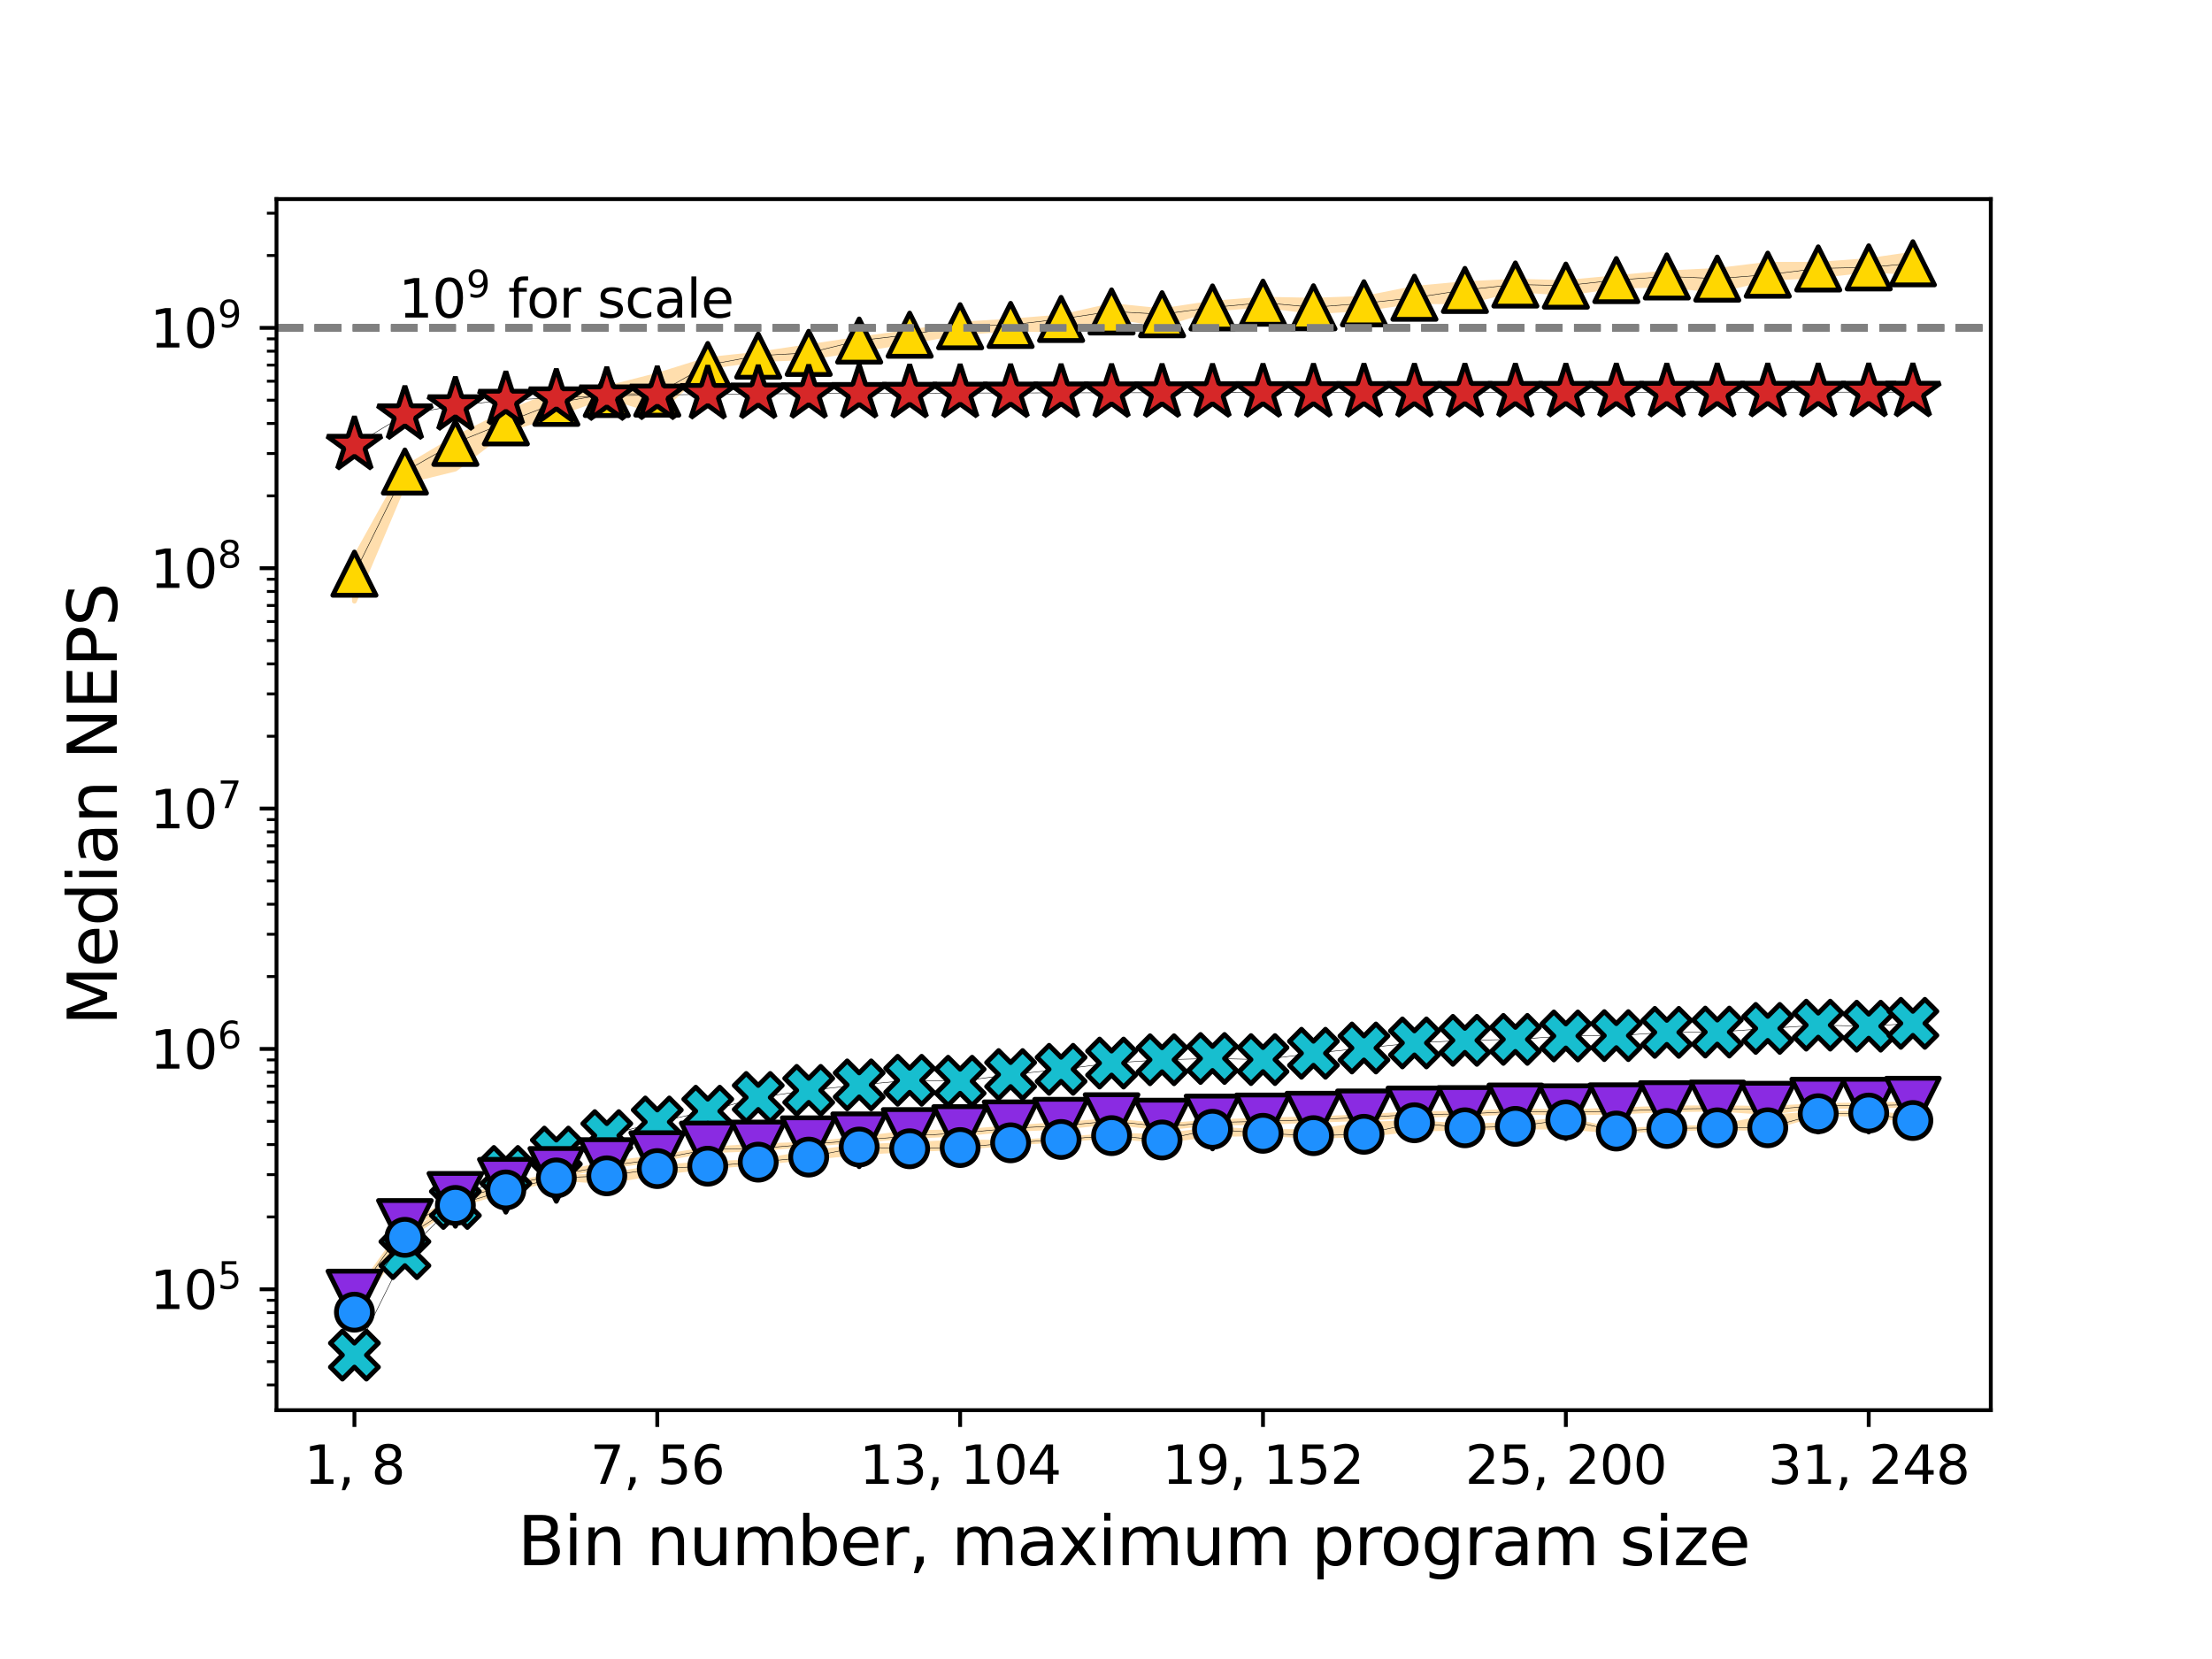 <?xml version="1.0" encoding="utf-8" standalone="no"?>
<!DOCTYPE svg PUBLIC "-//W3C//DTD SVG 1.1//EN"
  "http://www.w3.org/Graphics/SVG/1.1/DTD/svg11.dtd">
<svg xmlns:xlink="http://www.w3.org/1999/xlink" width="460.8pt" height="345.6pt" viewBox="0 0 460.8 345.6" xmlns="http://www.w3.org/2000/svg" version="1.1">
 <defs>
  <style type="text/css">*{stroke-linejoin: round; stroke-linecap: butt}</style>
 </defs>
 <g id="figure_1">
  <g id="patch_1">
   <path d="M 0 345.6 
L 460.8 345.6 
L 460.8 0 
L 0 0 
z
" style="fill: #ffffff"/>
  </g>
  <g id="axes_1">
   <g id="patch_2">
    <path d="M 57.6 293.76 
L 414.72 293.76 
L 414.72 41.472 
L 57.6 41.472 
z
" style="fill: #ffffff"/>
   </g>
   <g id="PolyCollection_1">
    <defs>
     <path id="mc6ac4f72ac" d="M 73.833 -75.268 
L 73.833 -75.268 
L 84.348 -89.767 
L 94.863 -95.281 
L 105.378 -98.439 
L 115.893 -100.755 
L 126.408 -102.6 
L 136.923 -104.051 
L 147.439 -105.895 
L 157.954 -106.259 
L 168.469 -107.199 
L 178.984 -108.025 
L 189.499 -108.897 
L 200.014 -109.354 
L 210.529 -110.345 
L 221.045 -110.752 
L 231.56 -111.863 
L 242.075 -110.574 
L 252.59 -111.639 
L 263.105 -111.763 
L 273.62 -112.225 
L 284.135 -112.576 
L 294.65 -113.256 
L 305.166 -113.499 
L 315.681 -113.922 
L 326.196 -113.738 
L 336.711 -113.942 
L 347.226 -114.399 
L 357.741 -114.558 
L 368.256 -113.851 
L 378.771 -115.081 
L 389.287 -115.168 
L 398.487 -115.387 
L 398.487 -115.387 
L 398.487 -115.654 
L 389.287 -115.445 
L 378.771 -115.299 
L 368.256 -114.694 
L 357.741 -114.848 
L 347.226 -114.784 
L 336.711 -114.359 
L 326.196 -113.999 
L 315.681 -114.191 
L 305.166 -113.663 
L 294.65 -113.634 
L 284.135 -112.968 
L 273.62 -112.534 
L 263.105 -112.292 
L 252.59 -111.882 
L 242.075 -111.066 
L 231.56 -112.165 
L 221.045 -111.373 
L 210.529 -110.664 
L 200.014 -109.834 
L 189.499 -109.638 
L 178.984 -108.349 
L 168.469 -107.259 
L 157.954 -106.875 
L 147.439 -106.218 
L 136.923 -104.444 
L 126.408 -103.211 
L 115.893 -100.882 
L 105.378 -98.607 
L 94.863 -95.732 
L 84.348 -90.12 
L 73.833 -75.347 
z
" style="stroke: #ffdead"/>
    </defs>
    <g clip-path="url(#p161ea01ffb)">
     <use xlink:href="#mc6ac4f72ac" x="0" y="345.6" style="fill: #ffdead; stroke: #ffdead"/>
    </g>
   </g>
   <g id="PolyCollection_2">
    <defs>
     <path id="m62f1fc2b2a" d="M 73.833 -72.246 
L 73.833 -72.246 
L 84.348 -87.666 
L 94.863 -94.451 
L 105.378 -97.562 
L 115.893 -100.146 
L 126.408 -99.439 
L 136.923 -101.296 
L 147.439 -102.487 
L 157.954 -103.409 
L 168.469 -104.409 
L 178.984 -105.498 
L 189.499 -106.112 
L 200.014 -106.524 
L 210.529 -107.433 
L 221.045 -108.177 
L 231.56 -108.899 
L 242.075 -107.975 
L 252.59 -109.263 
L 263.105 -109.422 
L 273.62 -108.912 
L 284.135 -109.166 
L 294.65 -110.39 
L 305.166 -110.6 
L 315.681 -110.788 
L 326.196 -110.836 
L 336.711 -109.919 
L 347.226 -110.456 
L 357.741 -110.631 
L 368.256 -110.556 
L 378.771 -113.565 
L 389.287 -113.498 
L 398.487 -112.097 
L 398.487 -112.097 
L 398.487 -112.883 
L 389.287 -113.754 
L 378.771 -113.623 
L 368.256 -112.872 
L 357.741 -110.748 
L 347.226 -110.571 
L 336.711 -110.034 
L 326.196 -112.426 
L 315.681 -111.352 
L 305.166 -111.041 
L 294.65 -111.769 
L 284.135 -111.37 
L 273.62 -109.863 
L 263.105 -109.897 
L 252.59 -110.358 
L 242.075 -108.932 
L 231.56 -109.085 
L 221.045 -108.245 
L 210.529 -107.605 
L 200.014 -107.726 
L 189.499 -107.168 
L 178.984 -106.728 
L 168.469 -105.434 
L 157.954 -103.604 
L 147.439 -103.205 
L 136.923 -102.436 
L 126.408 -100.741 
L 115.893 -100.266 
L 105.378 -97.746 
L 94.863 -94.558 
L 84.348 -88.091 
L 73.833 -72.353 
z
" style="stroke: #ffdead"/>
    </defs>
    <g clip-path="url(#p161ea01ffb)">
     <use xlink:href="#m62f1fc2b2a" x="0" y="345.6" style="fill: #ffdead; stroke: #ffdead"/>
    </g>
   </g>
   <g id="PolyCollection_3">
    <defs>
     <path id="m3cfc1163c7" d="M 73.833 -220.362 
L 73.833 -220.362 
L 84.348 -245.303 
L 94.863 -247.896 
L 105.378 -255.966 
L 115.893 -259.396 
L 126.408 -263.104 
L 136.923 -259.763 
L 147.439 -269.201 
L 157.954 -270.677 
L 168.469 -271.111 
L 178.984 -272.802 
L 189.499 -274.461 
L 200.014 -276.299 
L 210.529 -277.048 
L 221.045 -276.865 
L 231.56 -279.666 
L 242.075 -278.055 
L 252.59 -281.234 
L 263.105 -282.018 
L 273.62 -280.658 
L 284.135 -281.293 
L 294.65 -282.811 
L 305.166 -282.677 
L 315.681 -285.264 
L 326.196 -284.492 
L 336.711 -285.989 
L 347.226 -286.213 
L 357.741 -285.076 
L 368.256 -287.634 
L 378.771 -288.148 
L 389.287 -289.357 
L 398.487 -288.805 
L 398.487 -288.805 
L 398.487 -292.66 
L 389.287 -291.328 
L 378.771 -290.54 
L 368.256 -290.542 
L 357.741 -289.273 
L 347.226 -288.752 
L 336.711 -287.761 
L 326.196 -286.761 
L 315.681 -287.007 
L 305.166 -286.507 
L 294.65 -285.532 
L 284.135 -283.437 
L 273.62 -283.063 
L 263.105 -283.279 
L 252.59 -282.453 
L 242.075 -280.875 
L 231.56 -281.935 
L 221.045 -279.583 
L 210.529 -278.712 
L 200.014 -278.074 
L 189.499 -276.409 
L 178.984 -274.961 
L 168.469 -273.39 
L 157.954 -271.831 
L 147.439 -270.702 
L 136.923 -267.419 
L 126.408 -264.732 
L 115.893 -263.723 
L 105.378 -259.576 
L 94.863 -254.325 
L 84.348 -248.089 
L 73.833 -229.179 
z
" style="stroke: #ffdead"/>
    </defs>
    <g clip-path="url(#p161ea01ffb)">
     <use xlink:href="#m3cfc1163c7" x="0" y="345.6" style="fill: #ffdead; stroke: #ffdead"/>
    </g>
   </g>
   <g id="matplotlib.axis_1">
    <g id="xtick_1">
     <g id="line2d_1">
      <defs>
       <path id="mca2f567dbf" d="M 0 0 
L 0 3.5 
" style="stroke: #000000; stroke-width: 0.8"/>
      </defs>
      <g>
       <use xlink:href="#mca2f567dbf" x="73.833" y="293.76" style="stroke: #000000; stroke-width: 0.8"/>
      </g>
     </g>
     <g id="text_1">
      <!-- 1, 8 -->
      <g transform="translate(63.338 309.118)scale(0.11 -0.11)">
       <defs>
        <path id="DejaVuSans-31" d="M 794 531 
L 1825 531 
L 1825 4091 
L 703 3866 
L 703 4441 
L 1819 4666 
L 2450 4666 
L 2450 531 
L 3481 531 
L 3481 0 
L 794 0 
L 794 531 
z
" transform="scale(0.016)"/>
        <path id="DejaVuSans-2c" d="M 750 794 
L 1409 794 
L 1409 256 
L 897 -744 
L 494 -744 
L 750 256 
L 750 794 
z
" transform="scale(0.016)"/>
        <path id="DejaVuSans-20" transform="scale(0.016)"/>
        <path id="DejaVuSans-38" d="M 2034 2216 
Q 1584 2216 1326 1975 
Q 1069 1734 1069 1313 
Q 1069 891 1326 650 
Q 1584 409 2034 409 
Q 2484 409 2743 651 
Q 3003 894 3003 1313 
Q 3003 1734 2745 1975 
Q 2488 2216 2034 2216 
z
M 1403 2484 
Q 997 2584 770 2862 
Q 544 3141 544 3541 
Q 544 4100 942 4425 
Q 1341 4750 2034 4750 
Q 2731 4750 3128 4425 
Q 3525 4100 3525 3541 
Q 3525 3141 3298 2862 
Q 3072 2584 2669 2484 
Q 3125 2378 3379 2068 
Q 3634 1759 3634 1313 
Q 3634 634 3220 271 
Q 2806 -91 2034 -91 
Q 1263 -91 848 271 
Q 434 634 434 1313 
Q 434 1759 690 2068 
Q 947 2378 1403 2484 
z
M 1172 3481 
Q 1172 3119 1398 2916 
Q 1625 2713 2034 2713 
Q 2441 2713 2670 2916 
Q 2900 3119 2900 3481 
Q 2900 3844 2670 4047 
Q 2441 4250 2034 4250 
Q 1625 4250 1398 4047 
Q 1172 3844 1172 3481 
z
" transform="scale(0.016)"/>
       </defs>
       <use xlink:href="#DejaVuSans-31"/>
       <use xlink:href="#DejaVuSans-2c" x="63.623"/>
       <use xlink:href="#DejaVuSans-20" x="95.41"/>
       <use xlink:href="#DejaVuSans-38" x="127.197"/>
      </g>
     </g>
    </g>
    <g id="xtick_2">
     <g id="line2d_2">
      <g>
       <use xlink:href="#mca2f567dbf" x="136.923" y="293.76" style="stroke: #000000; stroke-width: 0.8"/>
      </g>
     </g>
     <g id="text_2">
      <!-- 7, 56 -->
      <g transform="translate(122.929 309.118)scale(0.11 -0.11)">
       <defs>
        <path id="DejaVuSans-37" d="M 525 4666 
L 3525 4666 
L 3525 4397 
L 1831 0 
L 1172 0 
L 2766 4134 
L 525 4134 
L 525 4666 
z
" transform="scale(0.016)"/>
        <path id="DejaVuSans-35" d="M 691 4666 
L 3169 4666 
L 3169 4134 
L 1269 4134 
L 1269 2991 
Q 1406 3038 1543 3061 
Q 1681 3084 1819 3084 
Q 2600 3084 3056 2656 
Q 3513 2228 3513 1497 
Q 3513 744 3044 326 
Q 2575 -91 1722 -91 
Q 1428 -91 1123 -41 
Q 819 9 494 109 
L 494 744 
Q 775 591 1075 516 
Q 1375 441 1709 441 
Q 2250 441 2565 725 
Q 2881 1009 2881 1497 
Q 2881 1984 2565 2268 
Q 2250 2553 1709 2553 
Q 1456 2553 1204 2497 
Q 953 2441 691 2322 
L 691 4666 
z
" transform="scale(0.016)"/>
        <path id="DejaVuSans-36" d="M 2113 2584 
Q 1688 2584 1439 2293 
Q 1191 2003 1191 1497 
Q 1191 994 1439 701 
Q 1688 409 2113 409 
Q 2538 409 2786 701 
Q 3034 994 3034 1497 
Q 3034 2003 2786 2293 
Q 2538 2584 2113 2584 
z
M 3366 4563 
L 3366 3988 
Q 3128 4100 2886 4159 
Q 2644 4219 2406 4219 
Q 1781 4219 1451 3797 
Q 1122 3375 1075 2522 
Q 1259 2794 1537 2939 
Q 1816 3084 2150 3084 
Q 2853 3084 3261 2657 
Q 3669 2231 3669 1497 
Q 3669 778 3244 343 
Q 2819 -91 2113 -91 
Q 1303 -91 875 529 
Q 447 1150 447 2328 
Q 447 3434 972 4092 
Q 1497 4750 2381 4750 
Q 2619 4750 2861 4703 
Q 3103 4656 3366 4563 
z
" transform="scale(0.016)"/>
       </defs>
       <use xlink:href="#DejaVuSans-37"/>
       <use xlink:href="#DejaVuSans-2c" x="63.623"/>
       <use xlink:href="#DejaVuSans-20" x="95.41"/>
       <use xlink:href="#DejaVuSans-35" x="127.197"/>
       <use xlink:href="#DejaVuSans-36" x="190.82"/>
      </g>
     </g>
    </g>
    <g id="xtick_3">
     <g id="line2d_3">
      <g>
       <use xlink:href="#mca2f567dbf" x="200.014" y="293.76" style="stroke: #000000; stroke-width: 0.8"/>
      </g>
     </g>
     <g id="text_3">
      <!-- 13, 104 -->
      <g transform="translate(179.021 309.118)scale(0.11 -0.11)">
       <defs>
        <path id="DejaVuSans-33" d="M 2597 2516 
Q 3050 2419 3304 2112 
Q 3559 1806 3559 1356 
Q 3559 666 3084 287 
Q 2609 -91 1734 -91 
Q 1441 -91 1130 -33 
Q 819 25 488 141 
L 488 750 
Q 750 597 1062 519 
Q 1375 441 1716 441 
Q 2309 441 2620 675 
Q 2931 909 2931 1356 
Q 2931 1769 2642 2001 
Q 2353 2234 1838 2234 
L 1294 2234 
L 1294 2753 
L 1863 2753 
Q 2328 2753 2575 2939 
Q 2822 3125 2822 3475 
Q 2822 3834 2567 4026 
Q 2313 4219 1838 4219 
Q 1578 4219 1281 4162 
Q 984 4106 628 3988 
L 628 4550 
Q 988 4650 1302 4700 
Q 1616 4750 1894 4750 
Q 2613 4750 3031 4423 
Q 3450 4097 3450 3541 
Q 3450 3153 3228 2886 
Q 3006 2619 2597 2516 
z
" transform="scale(0.016)"/>
        <path id="DejaVuSans-30" d="M 2034 4250 
Q 1547 4250 1301 3770 
Q 1056 3291 1056 2328 
Q 1056 1369 1301 889 
Q 1547 409 2034 409 
Q 2525 409 2770 889 
Q 3016 1369 3016 2328 
Q 3016 3291 2770 3770 
Q 2525 4250 2034 4250 
z
M 2034 4750 
Q 2819 4750 3233 4129 
Q 3647 3509 3647 2328 
Q 3647 1150 3233 529 
Q 2819 -91 2034 -91 
Q 1250 -91 836 529 
Q 422 1150 422 2328 
Q 422 3509 836 4129 
Q 1250 4750 2034 4750 
z
" transform="scale(0.016)"/>
        <path id="DejaVuSans-34" d="M 2419 4116 
L 825 1625 
L 2419 1625 
L 2419 4116 
z
M 2253 4666 
L 3047 4666 
L 3047 1625 
L 3713 1625 
L 3713 1100 
L 3047 1100 
L 3047 0 
L 2419 0 
L 2419 1100 
L 313 1100 
L 313 1709 
L 2253 4666 
z
" transform="scale(0.016)"/>
       </defs>
       <use xlink:href="#DejaVuSans-31"/>
       <use xlink:href="#DejaVuSans-33" x="63.623"/>
       <use xlink:href="#DejaVuSans-2c" x="127.246"/>
       <use xlink:href="#DejaVuSans-20" x="159.033"/>
       <use xlink:href="#DejaVuSans-31" x="190.82"/>
       <use xlink:href="#DejaVuSans-30" x="254.443"/>
       <use xlink:href="#DejaVuSans-34" x="318.066"/>
      </g>
     </g>
    </g>
    <g id="xtick_4">
     <g id="line2d_4">
      <g>
       <use xlink:href="#mca2f567dbf" x="263.105" y="293.76" style="stroke: #000000; stroke-width: 0.8"/>
      </g>
     </g>
     <g id="text_4">
      <!-- 19, 152 -->
      <g transform="translate(242.112 309.118)scale(0.11 -0.11)">
       <defs>
        <path id="DejaVuSans-39" d="M 703 97 
L 703 672 
Q 941 559 1184 500 
Q 1428 441 1663 441 
Q 2288 441 2617 861 
Q 2947 1281 2994 2138 
Q 2813 1869 2534 1725 
Q 2256 1581 1919 1581 
Q 1219 1581 811 2004 
Q 403 2428 403 3163 
Q 403 3881 828 4315 
Q 1253 4750 1959 4750 
Q 2769 4750 3195 4129 
Q 3622 3509 3622 2328 
Q 3622 1225 3098 567 
Q 2575 -91 1691 -91 
Q 1453 -91 1209 -44 
Q 966 3 703 97 
z
M 1959 2075 
Q 2384 2075 2632 2365 
Q 2881 2656 2881 3163 
Q 2881 3666 2632 3958 
Q 2384 4250 1959 4250 
Q 1534 4250 1286 3958 
Q 1038 3666 1038 3163 
Q 1038 2656 1286 2365 
Q 1534 2075 1959 2075 
z
" transform="scale(0.016)"/>
        <path id="DejaVuSans-32" d="M 1228 531 
L 3431 531 
L 3431 0 
L 469 0 
L 469 531 
Q 828 903 1448 1529 
Q 2069 2156 2228 2338 
Q 2531 2678 2651 2914 
Q 2772 3150 2772 3378 
Q 2772 3750 2511 3984 
Q 2250 4219 1831 4219 
Q 1534 4219 1204 4116 
Q 875 4013 500 3803 
L 500 4441 
Q 881 4594 1212 4672 
Q 1544 4750 1819 4750 
Q 2544 4750 2975 4387 
Q 3406 4025 3406 3419 
Q 3406 3131 3298 2873 
Q 3191 2616 2906 2266 
Q 2828 2175 2409 1742 
Q 1991 1309 1228 531 
z
" transform="scale(0.016)"/>
       </defs>
       <use xlink:href="#DejaVuSans-31"/>
       <use xlink:href="#DejaVuSans-39" x="63.623"/>
       <use xlink:href="#DejaVuSans-2c" x="127.246"/>
       <use xlink:href="#DejaVuSans-20" x="159.033"/>
       <use xlink:href="#DejaVuSans-31" x="190.82"/>
       <use xlink:href="#DejaVuSans-35" x="254.443"/>
       <use xlink:href="#DejaVuSans-32" x="318.066"/>
      </g>
     </g>
    </g>
    <g id="xtick_5">
     <g id="line2d_5">
      <g>
       <use xlink:href="#mca2f567dbf" x="326.196" y="293.76" style="stroke: #000000; stroke-width: 0.8"/>
      </g>
     </g>
     <g id="text_5">
      <!-- 25, 200 -->
      <g transform="translate(305.203 309.118)scale(0.11 -0.11)">
       <use xlink:href="#DejaVuSans-32"/>
       <use xlink:href="#DejaVuSans-35" x="63.623"/>
       <use xlink:href="#DejaVuSans-2c" x="127.246"/>
       <use xlink:href="#DejaVuSans-20" x="159.033"/>
       <use xlink:href="#DejaVuSans-32" x="190.82"/>
       <use xlink:href="#DejaVuSans-30" x="254.443"/>
       <use xlink:href="#DejaVuSans-30" x="318.066"/>
      </g>
     </g>
    </g>
    <g id="xtick_6">
     <g id="line2d_6">
      <g>
       <use xlink:href="#mca2f567dbf" x="389.287" y="293.76" style="stroke: #000000; stroke-width: 0.8"/>
      </g>
     </g>
     <g id="text_6">
      <!-- 31, 248 -->
      <g transform="translate(368.294 309.118)scale(0.11 -0.11)">
       <use xlink:href="#DejaVuSans-33"/>
       <use xlink:href="#DejaVuSans-31" x="63.623"/>
       <use xlink:href="#DejaVuSans-2c" x="127.246"/>
       <use xlink:href="#DejaVuSans-20" x="159.033"/>
       <use xlink:href="#DejaVuSans-32" x="190.82"/>
       <use xlink:href="#DejaVuSans-34" x="254.443"/>
       <use xlink:href="#DejaVuSans-38" x="318.066"/>
      </g>
     </g>
    </g>
    <g id="text_7">
     <!-- Bin number, maximum program size -->
     <g transform="translate(107.815 326.044)scale(0.14 -0.14)">
      <defs>
       <path id="DejaVuSans-42" d="M 1259 2228 
L 1259 519 
L 2272 519 
Q 2781 519 3026 730 
Q 3272 941 3272 1375 
Q 3272 1813 3026 2020 
Q 2781 2228 2272 2228 
L 1259 2228 
z
M 1259 4147 
L 1259 2741 
L 2194 2741 
Q 2656 2741 2882 2914 
Q 3109 3088 3109 3444 
Q 3109 3797 2882 3972 
Q 2656 4147 2194 4147 
L 1259 4147 
z
M 628 4666 
L 2241 4666 
Q 2963 4666 3353 4366 
Q 3744 4066 3744 3513 
Q 3744 3084 3544 2831 
Q 3344 2578 2956 2516 
Q 3422 2416 3680 2098 
Q 3938 1781 3938 1306 
Q 3938 681 3513 340 
Q 3088 0 2303 0 
L 628 0 
L 628 4666 
z
" transform="scale(0.016)"/>
       <path id="DejaVuSans-69" d="M 603 3500 
L 1178 3500 
L 1178 0 
L 603 0 
L 603 3500 
z
M 603 4863 
L 1178 4863 
L 1178 4134 
L 603 4134 
L 603 4863 
z
" transform="scale(0.016)"/>
       <path id="DejaVuSans-6e" d="M 3513 2113 
L 3513 0 
L 2938 0 
L 2938 2094 
Q 2938 2591 2744 2837 
Q 2550 3084 2163 3084 
Q 1697 3084 1428 2787 
Q 1159 2491 1159 1978 
L 1159 0 
L 581 0 
L 581 3500 
L 1159 3500 
L 1159 2956 
Q 1366 3272 1645 3428 
Q 1925 3584 2291 3584 
Q 2894 3584 3203 3211 
Q 3513 2838 3513 2113 
z
" transform="scale(0.016)"/>
       <path id="DejaVuSans-75" d="M 544 1381 
L 544 3500 
L 1119 3500 
L 1119 1403 
Q 1119 906 1312 657 
Q 1506 409 1894 409 
Q 2359 409 2629 706 
Q 2900 1003 2900 1516 
L 2900 3500 
L 3475 3500 
L 3475 0 
L 2900 0 
L 2900 538 
Q 2691 219 2414 64 
Q 2138 -91 1772 -91 
Q 1169 -91 856 284 
Q 544 659 544 1381 
z
M 1991 3584 
L 1991 3584 
z
" transform="scale(0.016)"/>
       <path id="DejaVuSans-6d" d="M 3328 2828 
Q 3544 3216 3844 3400 
Q 4144 3584 4550 3584 
Q 5097 3584 5394 3201 
Q 5691 2819 5691 2113 
L 5691 0 
L 5113 0 
L 5113 2094 
Q 5113 2597 4934 2840 
Q 4756 3084 4391 3084 
Q 3944 3084 3684 2787 
Q 3425 2491 3425 1978 
L 3425 0 
L 2847 0 
L 2847 2094 
Q 2847 2600 2669 2842 
Q 2491 3084 2119 3084 
Q 1678 3084 1418 2786 
Q 1159 2488 1159 1978 
L 1159 0 
L 581 0 
L 581 3500 
L 1159 3500 
L 1159 2956 
Q 1356 3278 1631 3431 
Q 1906 3584 2284 3584 
Q 2666 3584 2933 3390 
Q 3200 3197 3328 2828 
z
" transform="scale(0.016)"/>
       <path id="DejaVuSans-62" d="M 3116 1747 
Q 3116 2381 2855 2742 
Q 2594 3103 2138 3103 
Q 1681 3103 1420 2742 
Q 1159 2381 1159 1747 
Q 1159 1113 1420 752 
Q 1681 391 2138 391 
Q 2594 391 2855 752 
Q 3116 1113 3116 1747 
z
M 1159 2969 
Q 1341 3281 1617 3432 
Q 1894 3584 2278 3584 
Q 2916 3584 3314 3078 
Q 3713 2572 3713 1747 
Q 3713 922 3314 415 
Q 2916 -91 2278 -91 
Q 1894 -91 1617 61 
Q 1341 213 1159 525 
L 1159 0 
L 581 0 
L 581 4863 
L 1159 4863 
L 1159 2969 
z
" transform="scale(0.016)"/>
       <path id="DejaVuSans-65" d="M 3597 1894 
L 3597 1613 
L 953 1613 
Q 991 1019 1311 708 
Q 1631 397 2203 397 
Q 2534 397 2845 478 
Q 3156 559 3463 722 
L 3463 178 
Q 3153 47 2828 -22 
Q 2503 -91 2169 -91 
Q 1331 -91 842 396 
Q 353 884 353 1716 
Q 353 2575 817 3079 
Q 1281 3584 2069 3584 
Q 2775 3584 3186 3129 
Q 3597 2675 3597 1894 
z
M 3022 2063 
Q 3016 2534 2758 2815 
Q 2500 3097 2075 3097 
Q 1594 3097 1305 2825 
Q 1016 2553 972 2059 
L 3022 2063 
z
" transform="scale(0.016)"/>
       <path id="DejaVuSans-72" d="M 2631 2963 
Q 2534 3019 2420 3045 
Q 2306 3072 2169 3072 
Q 1681 3072 1420 2755 
Q 1159 2438 1159 1844 
L 1159 0 
L 581 0 
L 581 3500 
L 1159 3500 
L 1159 2956 
Q 1341 3275 1631 3429 
Q 1922 3584 2338 3584 
Q 2397 3584 2469 3576 
Q 2541 3569 2628 3553 
L 2631 2963 
z
" transform="scale(0.016)"/>
       <path id="DejaVuSans-61" d="M 2194 1759 
Q 1497 1759 1228 1600 
Q 959 1441 959 1056 
Q 959 750 1161 570 
Q 1363 391 1709 391 
Q 2188 391 2477 730 
Q 2766 1069 2766 1631 
L 2766 1759 
L 2194 1759 
z
M 3341 1997 
L 3341 0 
L 2766 0 
L 2766 531 
Q 2569 213 2275 61 
Q 1981 -91 1556 -91 
Q 1019 -91 701 211 
Q 384 513 384 1019 
Q 384 1609 779 1909 
Q 1175 2209 1959 2209 
L 2766 2209 
L 2766 2266 
Q 2766 2663 2505 2880 
Q 2244 3097 1772 3097 
Q 1472 3097 1187 3025 
Q 903 2953 641 2809 
L 641 3341 
Q 956 3463 1253 3523 
Q 1550 3584 1831 3584 
Q 2591 3584 2966 3190 
Q 3341 2797 3341 1997 
z
" transform="scale(0.016)"/>
       <path id="DejaVuSans-78" d="M 3513 3500 
L 2247 1797 
L 3578 0 
L 2900 0 
L 1881 1375 
L 863 0 
L 184 0 
L 1544 1831 
L 300 3500 
L 978 3500 
L 1906 2253 
L 2834 3500 
L 3513 3500 
z
" transform="scale(0.016)"/>
       <path id="DejaVuSans-70" d="M 1159 525 
L 1159 -1331 
L 581 -1331 
L 581 3500 
L 1159 3500 
L 1159 2969 
Q 1341 3281 1617 3432 
Q 1894 3584 2278 3584 
Q 2916 3584 3314 3078 
Q 3713 2572 3713 1747 
Q 3713 922 3314 415 
Q 2916 -91 2278 -91 
Q 1894 -91 1617 61 
Q 1341 213 1159 525 
z
M 3116 1747 
Q 3116 2381 2855 2742 
Q 2594 3103 2138 3103 
Q 1681 3103 1420 2742 
Q 1159 2381 1159 1747 
Q 1159 1113 1420 752 
Q 1681 391 2138 391 
Q 2594 391 2855 752 
Q 3116 1113 3116 1747 
z
" transform="scale(0.016)"/>
       <path id="DejaVuSans-6f" d="M 1959 3097 
Q 1497 3097 1228 2736 
Q 959 2375 959 1747 
Q 959 1119 1226 758 
Q 1494 397 1959 397 
Q 2419 397 2687 759 
Q 2956 1122 2956 1747 
Q 2956 2369 2687 2733 
Q 2419 3097 1959 3097 
z
M 1959 3584 
Q 2709 3584 3137 3096 
Q 3566 2609 3566 1747 
Q 3566 888 3137 398 
Q 2709 -91 1959 -91 
Q 1206 -91 779 398 
Q 353 888 353 1747 
Q 353 2609 779 3096 
Q 1206 3584 1959 3584 
z
" transform="scale(0.016)"/>
       <path id="DejaVuSans-67" d="M 2906 1791 
Q 2906 2416 2648 2759 
Q 2391 3103 1925 3103 
Q 1463 3103 1205 2759 
Q 947 2416 947 1791 
Q 947 1169 1205 825 
Q 1463 481 1925 481 
Q 2391 481 2648 825 
Q 2906 1169 2906 1791 
z
M 3481 434 
Q 3481 -459 3084 -895 
Q 2688 -1331 1869 -1331 
Q 1566 -1331 1297 -1286 
Q 1028 -1241 775 -1147 
L 775 -588 
Q 1028 -725 1275 -790 
Q 1522 -856 1778 -856 
Q 2344 -856 2625 -561 
Q 2906 -266 2906 331 
L 2906 616 
Q 2728 306 2450 153 
Q 2172 0 1784 0 
Q 1141 0 747 490 
Q 353 981 353 1791 
Q 353 2603 747 3093 
Q 1141 3584 1784 3584 
Q 2172 3584 2450 3431 
Q 2728 3278 2906 2969 
L 2906 3500 
L 3481 3500 
L 3481 434 
z
" transform="scale(0.016)"/>
       <path id="DejaVuSans-73" d="M 2834 3397 
L 2834 2853 
Q 2591 2978 2328 3040 
Q 2066 3103 1784 3103 
Q 1356 3103 1142 2972 
Q 928 2841 928 2578 
Q 928 2378 1081 2264 
Q 1234 2150 1697 2047 
L 1894 2003 
Q 2506 1872 2764 1633 
Q 3022 1394 3022 966 
Q 3022 478 2636 193 
Q 2250 -91 1575 -91 
Q 1294 -91 989 -36 
Q 684 19 347 128 
L 347 722 
Q 666 556 975 473 
Q 1284 391 1588 391 
Q 1994 391 2212 530 
Q 2431 669 2431 922 
Q 2431 1156 2273 1281 
Q 2116 1406 1581 1522 
L 1381 1569 
Q 847 1681 609 1914 
Q 372 2147 372 2553 
Q 372 3047 722 3315 
Q 1072 3584 1716 3584 
Q 2034 3584 2315 3537 
Q 2597 3491 2834 3397 
z
" transform="scale(0.016)"/>
       <path id="DejaVuSans-7a" d="M 353 3500 
L 3084 3500 
L 3084 2975 
L 922 459 
L 3084 459 
L 3084 0 
L 275 0 
L 275 525 
L 2438 3041 
L 353 3041 
L 353 3500 
z
" transform="scale(0.016)"/>
      </defs>
      <use xlink:href="#DejaVuSans-42"/>
      <use xlink:href="#DejaVuSans-69" x="68.604"/>
      <use xlink:href="#DejaVuSans-6e" x="96.387"/>
      <use xlink:href="#DejaVuSans-20" x="159.766"/>
      <use xlink:href="#DejaVuSans-6e" x="191.553"/>
      <use xlink:href="#DejaVuSans-75" x="254.932"/>
      <use xlink:href="#DejaVuSans-6d" x="318.311"/>
      <use xlink:href="#DejaVuSans-62" x="415.723"/>
      <use xlink:href="#DejaVuSans-65" x="479.199"/>
      <use xlink:href="#DejaVuSans-72" x="540.723"/>
      <use xlink:href="#DejaVuSans-2c" x="581.836"/>
      <use xlink:href="#DejaVuSans-20" x="613.623"/>
      <use xlink:href="#DejaVuSans-6d" x="645.41"/>
      <use xlink:href="#DejaVuSans-61" x="742.822"/>
      <use xlink:href="#DejaVuSans-78" x="804.102"/>
      <use xlink:href="#DejaVuSans-69" x="863.281"/>
      <use xlink:href="#DejaVuSans-6d" x="891.064"/>
      <use xlink:href="#DejaVuSans-75" x="988.477"/>
      <use xlink:href="#DejaVuSans-6d" x="1051.855"/>
      <use xlink:href="#DejaVuSans-20" x="1149.268"/>
      <use xlink:href="#DejaVuSans-70" x="1181.055"/>
      <use xlink:href="#DejaVuSans-72" x="1244.531"/>
      <use xlink:href="#DejaVuSans-6f" x="1283.395"/>
      <use xlink:href="#DejaVuSans-67" x="1344.576"/>
      <use xlink:href="#DejaVuSans-72" x="1408.053"/>
      <use xlink:href="#DejaVuSans-61" x="1449.166"/>
      <use xlink:href="#DejaVuSans-6d" x="1510.445"/>
      <use xlink:href="#DejaVuSans-20" x="1607.857"/>
      <use xlink:href="#DejaVuSans-73" x="1639.645"/>
      <use xlink:href="#DejaVuSans-69" x="1691.744"/>
      <use xlink:href="#DejaVuSans-7a" x="1719.527"/>
      <use xlink:href="#DejaVuSans-65" x="1772.018"/>
     </g>
    </g>
   </g>
   <g id="matplotlib.axis_2">
    <g id="ytick_1">
     <g id="line2d_7">
      <defs>
       <path id="m9c4000a0e7" d="M 0 0 
L -3.5 0 
" style="stroke: #000000; stroke-width: 0.8"/>
      </defs>
      <g>
       <use xlink:href="#m9c4000a0e7" x="57.6" y="268.581" style="stroke: #000000; stroke-width: 0.8"/>
      </g>
     </g>
     <g id="text_8">
      <!-- $\mathdefault{10^{5}}$ -->
      <g transform="translate(31.24 272.761)scale(0.11 -0.11)">
       <use xlink:href="#DejaVuSans-31" transform="translate(0 0.684)"/>
       <use xlink:href="#DejaVuSans-30" transform="translate(63.623 0.684)"/>
       <use xlink:href="#DejaVuSans-35" transform="translate(128.203 38.966)scale(0.7)"/>
      </g>
     </g>
    </g>
    <g id="ytick_2">
     <g id="line2d_8">
      <g>
       <use xlink:href="#m9c4000a0e7" x="57.6" y="218.511" style="stroke: #000000; stroke-width: 0.8"/>
      </g>
     </g>
     <g id="text_9">
      <!-- $\mathdefault{10^{6}}$ -->
      <g transform="translate(31.24 222.69)scale(0.11 -0.11)">
       <use xlink:href="#DejaVuSans-31" transform="translate(0 0.766)"/>
       <use xlink:href="#DejaVuSans-30" transform="translate(63.623 0.766)"/>
       <use xlink:href="#DejaVuSans-36" transform="translate(128.203 39.047)scale(0.7)"/>
      </g>
     </g>
    </g>
    <g id="ytick_3">
     <g id="line2d_9">
      <g>
       <use xlink:href="#m9c4000a0e7" x="57.6" y="168.44" style="stroke: #000000; stroke-width: 0.8"/>
      </g>
     </g>
     <g id="text_10">
      <!-- $\mathdefault{10^{7}}$ -->
      <g transform="translate(31.24 172.62)scale(0.11 -0.11)">
       <use xlink:href="#DejaVuSans-31" transform="translate(0 0.684)"/>
       <use xlink:href="#DejaVuSans-30" transform="translate(63.623 0.684)"/>
       <use xlink:href="#DejaVuSans-37" transform="translate(128.203 38.966)scale(0.7)"/>
      </g>
     </g>
    </g>
    <g id="ytick_4">
     <g id="line2d_10">
      <g>
       <use xlink:href="#m9c4000a0e7" x="57.6" y="118.37" style="stroke: #000000; stroke-width: 0.8"/>
      </g>
     </g>
     <g id="text_11">
      <!-- $\mathdefault{10^{8}}$ -->
      <g transform="translate(31.24 122.549)scale(0.11 -0.11)">
       <use xlink:href="#DejaVuSans-31" transform="translate(0 0.766)"/>
       <use xlink:href="#DejaVuSans-30" transform="translate(63.623 0.766)"/>
       <use xlink:href="#DejaVuSans-38" transform="translate(128.203 39.047)scale(0.7)"/>
      </g>
     </g>
    </g>
    <g id="ytick_5">
     <g id="line2d_11">
      <g>
       <use xlink:href="#m9c4000a0e7" x="57.6" y="68.299" style="stroke: #000000; stroke-width: 0.8"/>
      </g>
     </g>
     <g id="text_12">
      <!-- $\mathdefault{10^{9}}$ -->
      <g transform="translate(31.24 72.479)scale(0.11 -0.11)">
       <use xlink:href="#DejaVuSans-31" transform="translate(0 0.766)"/>
       <use xlink:href="#DejaVuSans-30" transform="translate(63.623 0.766)"/>
       <use xlink:href="#DejaVuSans-39" transform="translate(128.203 39.047)scale(0.7)"/>
      </g>
     </g>
    </g>
    <g id="ytick_6">
     <g id="line2d_12">
      <defs>
       <path id="m4bdef5a3da" d="M 0 0 
L -2 0 
" style="stroke: #000000; stroke-width: 0.6"/>
      </defs>
      <g>
       <use xlink:href="#m4bdef5a3da" x="57.6" y="288.506" style="stroke: #000000; stroke-width: 0.6"/>
      </g>
     </g>
    </g>
    <g id="ytick_7">
     <g id="line2d_13">
      <g>
       <use xlink:href="#m4bdef5a3da" x="57.6" y="283.654" style="stroke: #000000; stroke-width: 0.6"/>
      </g>
     </g>
    </g>
    <g id="ytick_8">
     <g id="line2d_14">
      <g>
       <use xlink:href="#m4bdef5a3da" x="57.6" y="279.689" style="stroke: #000000; stroke-width: 0.6"/>
      </g>
     </g>
    </g>
    <g id="ytick_9">
     <g id="line2d_15">
      <g>
       <use xlink:href="#m4bdef5a3da" x="57.6" y="276.337" style="stroke: #000000; stroke-width: 0.6"/>
      </g>
     </g>
    </g>
    <g id="ytick_10">
     <g id="line2d_16">
      <g>
       <use xlink:href="#m4bdef5a3da" x="57.6" y="273.434" style="stroke: #000000; stroke-width: 0.6"/>
      </g>
     </g>
    </g>
    <g id="ytick_11">
     <g id="line2d_17">
      <g>
       <use xlink:href="#m4bdef5a3da" x="57.6" y="270.872" style="stroke: #000000; stroke-width: 0.6"/>
      </g>
     </g>
    </g>
    <g id="ytick_12">
     <g id="line2d_18">
      <g>
       <use xlink:href="#m4bdef5a3da" x="57.6" y="253.509" style="stroke: #000000; stroke-width: 0.6"/>
      </g>
     </g>
    </g>
    <g id="ytick_13">
     <g id="line2d_19">
      <g>
       <use xlink:href="#m4bdef5a3da" x="57.6" y="244.692" style="stroke: #000000; stroke-width: 0.6"/>
      </g>
     </g>
    </g>
    <g id="ytick_14">
     <g id="line2d_20">
      <g>
       <use xlink:href="#m4bdef5a3da" x="57.6" y="238.436" style="stroke: #000000; stroke-width: 0.6"/>
      </g>
     </g>
    </g>
    <g id="ytick_15">
     <g id="line2d_21">
      <g>
       <use xlink:href="#m4bdef5a3da" x="57.6" y="233.584" style="stroke: #000000; stroke-width: 0.6"/>
      </g>
     </g>
    </g>
    <g id="ytick_16">
     <g id="line2d_22">
      <g>
       <use xlink:href="#m4bdef5a3da" x="57.6" y="229.619" style="stroke: #000000; stroke-width: 0.6"/>
      </g>
     </g>
    </g>
    <g id="ytick_17">
     <g id="line2d_23">
      <g>
       <use xlink:href="#m4bdef5a3da" x="57.6" y="226.267" style="stroke: #000000; stroke-width: 0.6"/>
      </g>
     </g>
    </g>
    <g id="ytick_18">
     <g id="line2d_24">
      <g>
       <use xlink:href="#m4bdef5a3da" x="57.6" y="223.363" style="stroke: #000000; stroke-width: 0.6"/>
      </g>
     </g>
    </g>
    <g id="ytick_19">
     <g id="line2d_25">
      <g>
       <use xlink:href="#m4bdef5a3da" x="57.6" y="220.802" style="stroke: #000000; stroke-width: 0.6"/>
      </g>
     </g>
    </g>
    <g id="ytick_20">
     <g id="line2d_26">
      <g>
       <use xlink:href="#m4bdef5a3da" x="57.6" y="203.438" style="stroke: #000000; stroke-width: 0.6"/>
      </g>
     </g>
    </g>
    <g id="ytick_21">
     <g id="line2d_27">
      <g>
       <use xlink:href="#m4bdef5a3da" x="57.6" y="194.621" style="stroke: #000000; stroke-width: 0.6"/>
      </g>
     </g>
    </g>
    <g id="ytick_22">
     <g id="line2d_28">
      <g>
       <use xlink:href="#m4bdef5a3da" x="57.6" y="188.365" style="stroke: #000000; stroke-width: 0.6"/>
      </g>
     </g>
    </g>
    <g id="ytick_23">
     <g id="line2d_29">
      <g>
       <use xlink:href="#m4bdef5a3da" x="57.6" y="183.513" style="stroke: #000000; stroke-width: 0.6"/>
      </g>
     </g>
    </g>
    <g id="ytick_24">
     <g id="line2d_30">
      <g>
       <use xlink:href="#m4bdef5a3da" x="57.6" y="179.548" style="stroke: #000000; stroke-width: 0.6"/>
      </g>
     </g>
    </g>
    <g id="ytick_25">
     <g id="line2d_31">
      <g>
       <use xlink:href="#m4bdef5a3da" x="57.6" y="176.196" style="stroke: #000000; stroke-width: 0.6"/>
      </g>
     </g>
    </g>
    <g id="ytick_26">
     <g id="line2d_32">
      <g>
       <use xlink:href="#m4bdef5a3da" x="57.6" y="173.293" style="stroke: #000000; stroke-width: 0.6"/>
      </g>
     </g>
    </g>
    <g id="ytick_27">
     <g id="line2d_33">
      <g>
       <use xlink:href="#m4bdef5a3da" x="57.6" y="170.731" style="stroke: #000000; stroke-width: 0.6"/>
      </g>
     </g>
    </g>
    <g id="ytick_28">
     <g id="line2d_34">
      <g>
       <use xlink:href="#m4bdef5a3da" x="57.6" y="153.368" style="stroke: #000000; stroke-width: 0.6"/>
      </g>
     </g>
    </g>
    <g id="ytick_29">
     <g id="line2d_35">
      <g>
       <use xlink:href="#m4bdef5a3da" x="57.6" y="144.551" style="stroke: #000000; stroke-width: 0.6"/>
      </g>
     </g>
    </g>
    <g id="ytick_30">
     <g id="line2d_36">
      <g>
       <use xlink:href="#m4bdef5a3da" x="57.6" y="138.295" style="stroke: #000000; stroke-width: 0.6"/>
      </g>
     </g>
    </g>
    <g id="ytick_31">
     <g id="line2d_37">
      <g>
       <use xlink:href="#m4bdef5a3da" x="57.6" y="133.443" style="stroke: #000000; stroke-width: 0.6"/>
      </g>
     </g>
    </g>
    <g id="ytick_32">
     <g id="line2d_38">
      <g>
       <use xlink:href="#m4bdef5a3da" x="57.6" y="129.478" style="stroke: #000000; stroke-width: 0.6"/>
      </g>
     </g>
    </g>
    <g id="ytick_33">
     <g id="line2d_39">
      <g>
       <use xlink:href="#m4bdef5a3da" x="57.6" y="126.126" style="stroke: #000000; stroke-width: 0.6"/>
      </g>
     </g>
    </g>
    <g id="ytick_34">
     <g id="line2d_40">
      <g>
       <use xlink:href="#m4bdef5a3da" x="57.6" y="123.222" style="stroke: #000000; stroke-width: 0.6"/>
      </g>
     </g>
    </g>
    <g id="ytick_35">
     <g id="line2d_41">
      <g>
       <use xlink:href="#m4bdef5a3da" x="57.6" y="120.661" style="stroke: #000000; stroke-width: 0.6"/>
      </g>
     </g>
    </g>
    <g id="ytick_36">
     <g id="line2d_42">
      <g>
       <use xlink:href="#m4bdef5a3da" x="57.6" y="103.297" style="stroke: #000000; stroke-width: 0.6"/>
      </g>
     </g>
    </g>
    <g id="ytick_37">
     <g id="line2d_43">
      <g>
       <use xlink:href="#m4bdef5a3da" x="57.6" y="94.48" style="stroke: #000000; stroke-width: 0.6"/>
      </g>
     </g>
    </g>
    <g id="ytick_38">
     <g id="line2d_44">
      <g>
       <use xlink:href="#m4bdef5a3da" x="57.6" y="88.224" style="stroke: #000000; stroke-width: 0.6"/>
      </g>
     </g>
    </g>
    <g id="ytick_39">
     <g id="line2d_45">
      <g>
       <use xlink:href="#m4bdef5a3da" x="57.6" y="83.372" style="stroke: #000000; stroke-width: 0.6"/>
      </g>
     </g>
    </g>
    <g id="ytick_40">
     <g id="line2d_46">
      <g>
       <use xlink:href="#m4bdef5a3da" x="57.6" y="79.407" style="stroke: #000000; stroke-width: 0.6"/>
      </g>
     </g>
    </g>
    <g id="ytick_41">
     <g id="line2d_47">
      <g>
       <use xlink:href="#m4bdef5a3da" x="57.6" y="76.055" style="stroke: #000000; stroke-width: 0.6"/>
      </g>
     </g>
    </g>
    <g id="ytick_42">
     <g id="line2d_48">
      <g>
       <use xlink:href="#m4bdef5a3da" x="57.6" y="73.152" style="stroke: #000000; stroke-width: 0.6"/>
      </g>
     </g>
    </g>
    <g id="ytick_43">
     <g id="line2d_49">
      <g>
       <use xlink:href="#m4bdef5a3da" x="57.6" y="70.59" style="stroke: #000000; stroke-width: 0.6"/>
      </g>
     </g>
    </g>
    <g id="ytick_44">
     <g id="line2d_50">
      <g>
       <use xlink:href="#m4bdef5a3da" x="57.6" y="53.227" style="stroke: #000000; stroke-width: 0.6"/>
      </g>
     </g>
    </g>
    <g id="ytick_45">
     <g id="line2d_51">
      <g>
       <use xlink:href="#m4bdef5a3da" x="57.6" y="44.41" style="stroke: #000000; stroke-width: 0.6"/>
      </g>
     </g>
    </g>
    <g id="text_13">
     <!-- Median NEPS -->
     <g transform="translate(24.328 213.627)rotate(-90)scale(0.14 -0.14)">
      <defs>
       <path id="DejaVuSans-4d" d="M 628 4666 
L 1569 4666 
L 2759 1491 
L 3956 4666 
L 4897 4666 
L 4897 0 
L 4281 0 
L 4281 4097 
L 3078 897 
L 2444 897 
L 1241 4097 
L 1241 0 
L 628 0 
L 628 4666 
z
" transform="scale(0.016)"/>
       <path id="DejaVuSans-64" d="M 2906 2969 
L 2906 4863 
L 3481 4863 
L 3481 0 
L 2906 0 
L 2906 525 
Q 2725 213 2448 61 
Q 2172 -91 1784 -91 
Q 1150 -91 751 415 
Q 353 922 353 1747 
Q 353 2572 751 3078 
Q 1150 3584 1784 3584 
Q 2172 3584 2448 3432 
Q 2725 3281 2906 2969 
z
M 947 1747 
Q 947 1113 1208 752 
Q 1469 391 1925 391 
Q 2381 391 2643 752 
Q 2906 1113 2906 1747 
Q 2906 2381 2643 2742 
Q 2381 3103 1925 3103 
Q 1469 3103 1208 2742 
Q 947 2381 947 1747 
z
" transform="scale(0.016)"/>
       <path id="DejaVuSans-4e" d="M 628 4666 
L 1478 4666 
L 3547 763 
L 3547 4666 
L 4159 4666 
L 4159 0 
L 3309 0 
L 1241 3903 
L 1241 0 
L 628 0 
L 628 4666 
z
" transform="scale(0.016)"/>
       <path id="DejaVuSans-45" d="M 628 4666 
L 3578 4666 
L 3578 4134 
L 1259 4134 
L 1259 2753 
L 3481 2753 
L 3481 2222 
L 1259 2222 
L 1259 531 
L 3634 531 
L 3634 0 
L 628 0 
L 628 4666 
z
" transform="scale(0.016)"/>
       <path id="DejaVuSans-50" d="M 1259 4147 
L 1259 2394 
L 2053 2394 
Q 2494 2394 2734 2622 
Q 2975 2850 2975 3272 
Q 2975 3691 2734 3919 
Q 2494 4147 2053 4147 
L 1259 4147 
z
M 628 4666 
L 2053 4666 
Q 2838 4666 3239 4311 
Q 3641 3956 3641 3272 
Q 3641 2581 3239 2228 
Q 2838 1875 2053 1875 
L 1259 1875 
L 1259 0 
L 628 0 
L 628 4666 
z
" transform="scale(0.016)"/>
       <path id="DejaVuSans-53" d="M 3425 4513 
L 3425 3897 
Q 3066 4069 2747 4153 
Q 2428 4238 2131 4238 
Q 1616 4238 1336 4038 
Q 1056 3838 1056 3469 
Q 1056 3159 1242 3001 
Q 1428 2844 1947 2747 
L 2328 2669 
Q 3034 2534 3370 2195 
Q 3706 1856 3706 1288 
Q 3706 609 3251 259 
Q 2797 -91 1919 -91 
Q 1588 -91 1214 -16 
Q 841 59 441 206 
L 441 856 
Q 825 641 1194 531 
Q 1563 422 1919 422 
Q 2459 422 2753 634 
Q 3047 847 3047 1241 
Q 3047 1584 2836 1778 
Q 2625 1972 2144 2069 
L 1759 2144 
Q 1053 2284 737 2584 
Q 422 2884 422 3419 
Q 422 4038 858 4394 
Q 1294 4750 2059 4750 
Q 2388 4750 2728 4690 
Q 3069 4631 3425 4513 
z
" transform="scale(0.016)"/>
      </defs>
      <use xlink:href="#DejaVuSans-4d"/>
      <use xlink:href="#DejaVuSans-65" x="86.279"/>
      <use xlink:href="#DejaVuSans-64" x="147.803"/>
      <use xlink:href="#DejaVuSans-69" x="211.279"/>
      <use xlink:href="#DejaVuSans-61" x="239.062"/>
      <use xlink:href="#DejaVuSans-6e" x="300.342"/>
      <use xlink:href="#DejaVuSans-20" x="363.721"/>
      <use xlink:href="#DejaVuSans-4e" x="395.508"/>
      <use xlink:href="#DejaVuSans-45" x="470.312"/>
      <use xlink:href="#DejaVuSans-50" x="533.496"/>
      <use xlink:href="#DejaVuSans-53" x="593.799"/>
     </g>
    </g>
   </g>
   <g id="line2d_52">
    <path d="M 73.833 282.292 
L 84.348 261.155 
L 94.863 250.701 
L 105.378 244.036 
L 115.893 239.999 
L 126.408 236.572 
L 136.923 233.729 
L 147.439 231.481 
L 157.954 228.621 
L 168.469 227.145 
L 178.984 226.004 
L 189.499 225.044 
L 200.014 225.242 
L 210.529 223.85 
L 221.045 222.756 
L 231.56 221.456 
L 242.075 220.766 
L 252.59 220.499 
L 263.105 220.732 
L 273.62 219.412 
L 284.135 218.316 
L 294.65 217.259 
L 305.166 216.724 
L 315.681 216.524 
L 326.196 215.809 
L 336.711 215.74 
L 347.226 215.06 
L 357.741 215.001 
L 368.256 214.237 
L 378.771 213.556 
L 389.287 213.772 
L 398.487 213.18 
" clip-path="url(#p161ea01ffb)" style="fill: none; stroke: #000000; stroke-width: 0.1; stroke-linecap: square"/>
    <defs>
     <path id="m4b0307aebe" d="M -2.5 5 
L 0 2.5 
L 2.5 5 
L 5 2.5 
L 2.5 0 
L 5 -2.5 
L 2.5 -5 
L 0 -2.5 
L -2.5 -5 
L -5 -2.5 
L -2.5 0 
L -5 2.5 
z
" style="stroke: #000000; stroke-linejoin: miter"/>
    </defs>
    <g clip-path="url(#p161ea01ffb)">
     <use xlink:href="#m4b0307aebe" x="73.833" y="282.292" style="fill: #17becf; stroke: #000000; stroke-linejoin: miter"/>
     <use xlink:href="#m4b0307aebe" x="84.348" y="261.155" style="fill: #17becf; stroke: #000000; stroke-linejoin: miter"/>
     <use xlink:href="#m4b0307aebe" x="94.863" y="250.701" style="fill: #17becf; stroke: #000000; stroke-linejoin: miter"/>
     <use xlink:href="#m4b0307aebe" x="105.378" y="244.036" style="fill: #17becf; stroke: #000000; stroke-linejoin: miter"/>
     <use xlink:href="#m4b0307aebe" x="115.893" y="239.999" style="fill: #17becf; stroke: #000000; stroke-linejoin: miter"/>
     <use xlink:href="#m4b0307aebe" x="126.408" y="236.572" style="fill: #17becf; stroke: #000000; stroke-linejoin: miter"/>
     <use xlink:href="#m4b0307aebe" x="136.923" y="233.729" style="fill: #17becf; stroke: #000000; stroke-linejoin: miter"/>
     <use xlink:href="#m4b0307aebe" x="147.439" y="231.481" style="fill: #17becf; stroke: #000000; stroke-linejoin: miter"/>
     <use xlink:href="#m4b0307aebe" x="157.954" y="228.621" style="fill: #17becf; stroke: #000000; stroke-linejoin: miter"/>
     <use xlink:href="#m4b0307aebe" x="168.469" y="227.145" style="fill: #17becf; stroke: #000000; stroke-linejoin: miter"/>
     <use xlink:href="#m4b0307aebe" x="178.984" y="226.004" style="fill: #17becf; stroke: #000000; stroke-linejoin: miter"/>
     <use xlink:href="#m4b0307aebe" x="189.499" y="225.044" style="fill: #17becf; stroke: #000000; stroke-linejoin: miter"/>
     <use xlink:href="#m4b0307aebe" x="200.014" y="225.242" style="fill: #17becf; stroke: #000000; stroke-linejoin: miter"/>
     <use xlink:href="#m4b0307aebe" x="210.529" y="223.85" style="fill: #17becf; stroke: #000000; stroke-linejoin: miter"/>
     <use xlink:href="#m4b0307aebe" x="221.045" y="222.756" style="fill: #17becf; stroke: #000000; stroke-linejoin: miter"/>
     <use xlink:href="#m4b0307aebe" x="231.56" y="221.456" style="fill: #17becf; stroke: #000000; stroke-linejoin: miter"/>
     <use xlink:href="#m4b0307aebe" x="242.075" y="220.766" style="fill: #17becf; stroke: #000000; stroke-linejoin: miter"/>
     <use xlink:href="#m4b0307aebe" x="252.59" y="220.499" style="fill: #17becf; stroke: #000000; stroke-linejoin: miter"/>
     <use xlink:href="#m4b0307aebe" x="263.105" y="220.732" style="fill: #17becf; stroke: #000000; stroke-linejoin: miter"/>
     <use xlink:href="#m4b0307aebe" x="273.62" y="219.412" style="fill: #17becf; stroke: #000000; stroke-linejoin: miter"/>
     <use xlink:href="#m4b0307aebe" x="284.135" y="218.316" style="fill: #17becf; stroke: #000000; stroke-linejoin: miter"/>
     <use xlink:href="#m4b0307aebe" x="294.65" y="217.259" style="fill: #17becf; stroke: #000000; stroke-linejoin: miter"/>
     <use xlink:href="#m4b0307aebe" x="305.166" y="216.724" style="fill: #17becf; stroke: #000000; stroke-linejoin: miter"/>
     <use xlink:href="#m4b0307aebe" x="315.681" y="216.524" style="fill: #17becf; stroke: #000000; stroke-linejoin: miter"/>
     <use xlink:href="#m4b0307aebe" x="326.196" y="215.809" style="fill: #17becf; stroke: #000000; stroke-linejoin: miter"/>
     <use xlink:href="#m4b0307aebe" x="336.711" y="215.74" style="fill: #17becf; stroke: #000000; stroke-linejoin: miter"/>
     <use xlink:href="#m4b0307aebe" x="347.226" y="215.06" style="fill: #17becf; stroke: #000000; stroke-linejoin: miter"/>
     <use xlink:href="#m4b0307aebe" x="357.741" y="215.001" style="fill: #17becf; stroke: #000000; stroke-linejoin: miter"/>
     <use xlink:href="#m4b0307aebe" x="368.256" y="214.237" style="fill: #17becf; stroke: #000000; stroke-linejoin: miter"/>
     <use xlink:href="#m4b0307aebe" x="378.771" y="213.556" style="fill: #17becf; stroke: #000000; stroke-linejoin: miter"/>
     <use xlink:href="#m4b0307aebe" x="389.287" y="213.772" style="fill: #17becf; stroke: #000000; stroke-linejoin: miter"/>
     <use xlink:href="#m4b0307aebe" x="398.487" y="213.18" style="fill: #17becf; stroke: #000000; stroke-linejoin: miter"/>
    </g>
   </g>
   <g id="line2d_53">
    <path d="M 57.6 68.299 
L 414.72 68.299 
" clip-path="url(#p161ea01ffb)" style="fill: none; stroke-dasharray: 5.55,2.4; stroke-dashoffset: 0; stroke: #808080; stroke-width: 1.5"/>
   </g>
   <g id="line2d_54">
    <path d="M 73.833 270.305 
L 84.348 255.593 
L 94.863 249.948 
L 105.378 247.022 
L 115.893 244.752 
L 126.408 242.916 
L 136.923 241.468 
L 147.439 239.459 
L 157.954 239.249 
L 168.469 238.364 
L 178.984 237.538 
L 189.499 236.647 
L 200.014 236.035 
L 210.529 235.049 
L 221.045 234.509 
L 231.56 233.544 
L 242.075 234.689 
L 252.59 233.834 
L 263.105 233.607 
L 273.62 233.236 
L 284.135 232.767 
L 294.65 232.152 
L 305.166 232.064 
L 315.681 231.526 
L 326.196 231.697 
L 336.711 231.49 
L 347.226 231.042 
L 357.741 230.901 
L 368.256 231.167 
L 378.771 230.32 
L 389.287 230.319 
L 398.487 230.117 
" clip-path="url(#p161ea01ffb)" style="fill: none; stroke: #000000; stroke-width: 0.1; stroke-linecap: square"/>
    <defs>
     <path id="m21da7bb2df" d="M -0 5.5 
L 5.5 -5.5 
L -5.5 -5.5 
z
" style="stroke: #000000; stroke-linejoin: miter"/>
    </defs>
    <g clip-path="url(#p161ea01ffb)">
     <use xlink:href="#m21da7bb2df" x="73.833" y="270.305" style="fill: #8a2be2; stroke: #000000; stroke-linejoin: miter"/>
     <use xlink:href="#m21da7bb2df" x="84.348" y="255.593" style="fill: #8a2be2; stroke: #000000; stroke-linejoin: miter"/>
     <use xlink:href="#m21da7bb2df" x="94.863" y="249.948" style="fill: #8a2be2; stroke: #000000; stroke-linejoin: miter"/>
     <use xlink:href="#m21da7bb2df" x="105.378" y="247.022" style="fill: #8a2be2; stroke: #000000; stroke-linejoin: miter"/>
     <use xlink:href="#m21da7bb2df" x="115.893" y="244.752" style="fill: #8a2be2; stroke: #000000; stroke-linejoin: miter"/>
     <use xlink:href="#m21da7bb2df" x="126.408" y="242.916" style="fill: #8a2be2; stroke: #000000; stroke-linejoin: miter"/>
     <use xlink:href="#m21da7bb2df" x="136.923" y="241.468" style="fill: #8a2be2; stroke: #000000; stroke-linejoin: miter"/>
     <use xlink:href="#m21da7bb2df" x="147.439" y="239.459" style="fill: #8a2be2; stroke: #000000; stroke-linejoin: miter"/>
     <use xlink:href="#m21da7bb2df" x="157.954" y="239.249" style="fill: #8a2be2; stroke: #000000; stroke-linejoin: miter"/>
     <use xlink:href="#m21da7bb2df" x="168.469" y="238.364" style="fill: #8a2be2; stroke: #000000; stroke-linejoin: miter"/>
     <use xlink:href="#m21da7bb2df" x="178.984" y="237.538" style="fill: #8a2be2; stroke: #000000; stroke-linejoin: miter"/>
     <use xlink:href="#m21da7bb2df" x="189.499" y="236.647" style="fill: #8a2be2; stroke: #000000; stroke-linejoin: miter"/>
     <use xlink:href="#m21da7bb2df" x="200.014" y="236.035" style="fill: #8a2be2; stroke: #000000; stroke-linejoin: miter"/>
     <use xlink:href="#m21da7bb2df" x="210.529" y="235.049" style="fill: #8a2be2; stroke: #000000; stroke-linejoin: miter"/>
     <use xlink:href="#m21da7bb2df" x="221.045" y="234.509" style="fill: #8a2be2; stroke: #000000; stroke-linejoin: miter"/>
     <use xlink:href="#m21da7bb2df" x="231.56" y="233.544" style="fill: #8a2be2; stroke: #000000; stroke-linejoin: miter"/>
     <use xlink:href="#m21da7bb2df" x="242.075" y="234.689" style="fill: #8a2be2; stroke: #000000; stroke-linejoin: miter"/>
     <use xlink:href="#m21da7bb2df" x="252.59" y="233.834" style="fill: #8a2be2; stroke: #000000; stroke-linejoin: miter"/>
     <use xlink:href="#m21da7bb2df" x="263.105" y="233.607" style="fill: #8a2be2; stroke: #000000; stroke-linejoin: miter"/>
     <use xlink:href="#m21da7bb2df" x="273.62" y="233.236" style="fill: #8a2be2; stroke: #000000; stroke-linejoin: miter"/>
     <use xlink:href="#m21da7bb2df" x="284.135" y="232.767" style="fill: #8a2be2; stroke: #000000; stroke-linejoin: miter"/>
     <use xlink:href="#m21da7bb2df" x="294.65" y="232.152" style="fill: #8a2be2; stroke: #000000; stroke-linejoin: miter"/>
     <use xlink:href="#m21da7bb2df" x="305.166" y="232.064" style="fill: #8a2be2; stroke: #000000; stroke-linejoin: miter"/>
     <use xlink:href="#m21da7bb2df" x="315.681" y="231.526" style="fill: #8a2be2; stroke: #000000; stroke-linejoin: miter"/>
     <use xlink:href="#m21da7bb2df" x="326.196" y="231.697" style="fill: #8a2be2; stroke: #000000; stroke-linejoin: miter"/>
     <use xlink:href="#m21da7bb2df" x="336.711" y="231.49" style="fill: #8a2be2; stroke: #000000; stroke-linejoin: miter"/>
     <use xlink:href="#m21da7bb2df" x="347.226" y="231.042" style="fill: #8a2be2; stroke: #000000; stroke-linejoin: miter"/>
     <use xlink:href="#m21da7bb2df" x="357.741" y="230.901" style="fill: #8a2be2; stroke: #000000; stroke-linejoin: miter"/>
     <use xlink:href="#m21da7bb2df" x="368.256" y="231.167" style="fill: #8a2be2; stroke: #000000; stroke-linejoin: miter"/>
     <use xlink:href="#m21da7bb2df" x="378.771" y="230.32" style="fill: #8a2be2; stroke: #000000; stroke-linejoin: miter"/>
     <use xlink:href="#m21da7bb2df" x="389.287" y="230.319" style="fill: #8a2be2; stroke: #000000; stroke-linejoin: miter"/>
     <use xlink:href="#m21da7bb2df" x="398.487" y="230.117" style="fill: #8a2be2; stroke: #000000; stroke-linejoin: miter"/>
    </g>
   </g>
   <g id="line2d_55">
    <path d="M 57.6 68.299 
L 414.72 68.299 
" clip-path="url(#p161ea01ffb)" style="fill: none; stroke-dasharray: 5.55,2.4; stroke-dashoffset: 0; stroke: #808080; stroke-width: 1.5"/>
   </g>
   <g id="line2d_56">
    <path d="M 73.833 273.346 
L 84.348 257.759 
L 94.863 251.114 
L 105.378 247.885 
L 115.893 245.388 
L 126.408 244.945 
L 136.923 243.44 
L 147.439 242.938 
L 157.954 242.095 
L 168.469 241.043 
L 178.984 238.949 
L 189.499 239.309 
L 200.014 239.053 
L 210.529 238.069 
L 221.045 237.372 
L 231.56 236.573 
L 242.075 237.476 
L 252.59 235.247 
L 263.105 236.089 
L 273.62 236.578 
L 284.135 236.296 
L 294.65 233.889 
L 305.166 234.94 
L 315.681 234.643 
L 326.196 233.286 
L 336.711 235.618 
L 347.226 235.082 
L 357.741 234.947 
L 368.256 234.937 
L 378.771 232.009 
L 389.287 231.869 
L 398.487 233.424 
" clip-path="url(#p161ea01ffb)" style="fill: none; stroke: #000000; stroke-width: 0.1; stroke-linecap: square"/>
    <defs>
     <path id="md9cf2cb3c6" d="M 0 3.75 
C 0.995 3.75 1.948 3.355 2.652 2.652 
C 3.355 1.948 3.75 0.995 3.75 0 
C 3.75 -0.995 3.355 -1.948 2.652 -2.652 
C 1.948 -3.355 0.995 -3.75 0 -3.75 
C -0.995 -3.75 -1.948 -3.355 -2.652 -2.652 
C -3.355 -1.948 -3.75 -0.995 -3.75 0 
C -3.75 0.995 -3.355 1.948 -2.652 2.652 
C -1.948 3.355 -0.995 3.75 0 3.75 
z
" style="stroke: #000000"/>
    </defs>
    <g clip-path="url(#p161ea01ffb)">
     <use xlink:href="#md9cf2cb3c6" x="73.833" y="273.346" style="fill: #1e90ff; stroke: #000000"/>
     <use xlink:href="#md9cf2cb3c6" x="84.348" y="257.759" style="fill: #1e90ff; stroke: #000000"/>
     <use xlink:href="#md9cf2cb3c6" x="94.863" y="251.114" style="fill: #1e90ff; stroke: #000000"/>
     <use xlink:href="#md9cf2cb3c6" x="105.378" y="247.885" style="fill: #1e90ff; stroke: #000000"/>
     <use xlink:href="#md9cf2cb3c6" x="115.893" y="245.388" style="fill: #1e90ff; stroke: #000000"/>
     <use xlink:href="#md9cf2cb3c6" x="126.408" y="244.945" style="fill: #1e90ff; stroke: #000000"/>
     <use xlink:href="#md9cf2cb3c6" x="136.923" y="243.44" style="fill: #1e90ff; stroke: #000000"/>
     <use xlink:href="#md9cf2cb3c6" x="147.439" y="242.938" style="fill: #1e90ff; stroke: #000000"/>
     <use xlink:href="#md9cf2cb3c6" x="157.954" y="242.095" style="fill: #1e90ff; stroke: #000000"/>
     <use xlink:href="#md9cf2cb3c6" x="168.469" y="241.043" style="fill: #1e90ff; stroke: #000000"/>
     <use xlink:href="#md9cf2cb3c6" x="178.984" y="238.949" style="fill: #1e90ff; stroke: #000000"/>
     <use xlink:href="#md9cf2cb3c6" x="189.499" y="239.309" style="fill: #1e90ff; stroke: #000000"/>
     <use xlink:href="#md9cf2cb3c6" x="200.014" y="239.053" style="fill: #1e90ff; stroke: #000000"/>
     <use xlink:href="#md9cf2cb3c6" x="210.529" y="238.069" style="fill: #1e90ff; stroke: #000000"/>
     <use xlink:href="#md9cf2cb3c6" x="221.045" y="237.372" style="fill: #1e90ff; stroke: #000000"/>
     <use xlink:href="#md9cf2cb3c6" x="231.56" y="236.573" style="fill: #1e90ff; stroke: #000000"/>
     <use xlink:href="#md9cf2cb3c6" x="242.075" y="237.476" style="fill: #1e90ff; stroke: #000000"/>
     <use xlink:href="#md9cf2cb3c6" x="252.59" y="235.247" style="fill: #1e90ff; stroke: #000000"/>
     <use xlink:href="#md9cf2cb3c6" x="263.105" y="236.089" style="fill: #1e90ff; stroke: #000000"/>
     <use xlink:href="#md9cf2cb3c6" x="273.62" y="236.578" style="fill: #1e90ff; stroke: #000000"/>
     <use xlink:href="#md9cf2cb3c6" x="284.135" y="236.296" style="fill: #1e90ff; stroke: #000000"/>
     <use xlink:href="#md9cf2cb3c6" x="294.65" y="233.889" style="fill: #1e90ff; stroke: #000000"/>
     <use xlink:href="#md9cf2cb3c6" x="305.166" y="234.94" style="fill: #1e90ff; stroke: #000000"/>
     <use xlink:href="#md9cf2cb3c6" x="315.681" y="234.643" style="fill: #1e90ff; stroke: #000000"/>
     <use xlink:href="#md9cf2cb3c6" x="326.196" y="233.286" style="fill: #1e90ff; stroke: #000000"/>
     <use xlink:href="#md9cf2cb3c6" x="336.711" y="235.618" style="fill: #1e90ff; stroke: #000000"/>
     <use xlink:href="#md9cf2cb3c6" x="347.226" y="235.082" style="fill: #1e90ff; stroke: #000000"/>
     <use xlink:href="#md9cf2cb3c6" x="357.741" y="234.947" style="fill: #1e90ff; stroke: #000000"/>
     <use xlink:href="#md9cf2cb3c6" x="368.256" y="234.937" style="fill: #1e90ff; stroke: #000000"/>
     <use xlink:href="#md9cf2cb3c6" x="378.771" y="232.009" style="fill: #1e90ff; stroke: #000000"/>
     <use xlink:href="#md9cf2cb3c6" x="389.287" y="231.869" style="fill: #1e90ff; stroke: #000000"/>
     <use xlink:href="#md9cf2cb3c6" x="398.487" y="233.424" style="fill: #1e90ff; stroke: #000000"/>
    </g>
   </g>
   <g id="line2d_57">
    <path d="M 57.6 68.299 
L 414.72 68.299 
" clip-path="url(#p161ea01ffb)" style="fill: none; stroke-dasharray: 5.55,2.4; stroke-dashoffset: 0; stroke: #808080; stroke-width: 1.5"/>
   </g>
   <g id="line2d_58">
    <path d="M 73.833 119.501 
L 84.348 98.229 
L 94.863 92.254 
L 105.378 87.988 
L 115.893 83.917 
L 126.408 82.075 
L 136.923 81.993 
L 147.439 76.038 
L 157.954 74.087 
L 168.469 73.508 
L 178.984 70.945 
L 189.499 69.721 
L 200.014 67.958 
L 210.529 67.686 
L 221.045 66.439 
L 231.56 64.88 
L 242.075 65.459 
L 252.59 64.048 
L 263.105 63.051 
L 273.62 64.013 
L 284.135 63.178 
L 294.65 62.02 
L 305.166 60.402 
L 315.681 59.266 
L 326.196 59.496 
L 336.711 58.346 
L 347.226 57.587 
L 357.741 58.041 
L 368.256 57.217 
L 378.771 55.918 
L 389.287 55.698 
L 398.487 54.843 
" clip-path="url(#p161ea01ffb)" style="fill: none; stroke: #000000; stroke-width: 0.1; stroke-linecap: square"/>
    <defs>
     <path id="m403f6400dd" d="M 0 -4.5 
L -4.5 4.5 
L 4.5 4.5 
z
" style="stroke: #000000; stroke-linejoin: miter"/>
    </defs>
    <g clip-path="url(#p161ea01ffb)">
     <use xlink:href="#m403f6400dd" x="73.833" y="119.501" style="fill: #ffd700; stroke: #000000; stroke-linejoin: miter"/>
     <use xlink:href="#m403f6400dd" x="84.348" y="98.229" style="fill: #ffd700; stroke: #000000; stroke-linejoin: miter"/>
     <use xlink:href="#m403f6400dd" x="94.863" y="92.254" style="fill: #ffd700; stroke: #000000; stroke-linejoin: miter"/>
     <use xlink:href="#m403f6400dd" x="105.378" y="87.988" style="fill: #ffd700; stroke: #000000; stroke-linejoin: miter"/>
     <use xlink:href="#m403f6400dd" x="115.893" y="83.917" style="fill: #ffd700; stroke: #000000; stroke-linejoin: miter"/>
     <use xlink:href="#m403f6400dd" x="126.408" y="82.075" style="fill: #ffd700; stroke: #000000; stroke-linejoin: miter"/>
     <use xlink:href="#m403f6400dd" x="136.923" y="81.993" style="fill: #ffd700; stroke: #000000; stroke-linejoin: miter"/>
     <use xlink:href="#m403f6400dd" x="147.439" y="76.038" style="fill: #ffd700; stroke: #000000; stroke-linejoin: miter"/>
     <use xlink:href="#m403f6400dd" x="157.954" y="74.087" style="fill: #ffd700; stroke: #000000; stroke-linejoin: miter"/>
     <use xlink:href="#m403f6400dd" x="168.469" y="73.508" style="fill: #ffd700; stroke: #000000; stroke-linejoin: miter"/>
     <use xlink:href="#m403f6400dd" x="178.984" y="70.945" style="fill: #ffd700; stroke: #000000; stroke-linejoin: miter"/>
     <use xlink:href="#m403f6400dd" x="189.499" y="69.721" style="fill: #ffd700; stroke: #000000; stroke-linejoin: miter"/>
     <use xlink:href="#m403f6400dd" x="200.014" y="67.958" style="fill: #ffd700; stroke: #000000; stroke-linejoin: miter"/>
     <use xlink:href="#m403f6400dd" x="210.529" y="67.686" style="fill: #ffd700; stroke: #000000; stroke-linejoin: miter"/>
     <use xlink:href="#m403f6400dd" x="221.045" y="66.439" style="fill: #ffd700; stroke: #000000; stroke-linejoin: miter"/>
     <use xlink:href="#m403f6400dd" x="231.56" y="64.88" style="fill: #ffd700; stroke: #000000; stroke-linejoin: miter"/>
     <use xlink:href="#m403f6400dd" x="242.075" y="65.459" style="fill: #ffd700; stroke: #000000; stroke-linejoin: miter"/>
     <use xlink:href="#m403f6400dd" x="252.59" y="64.048" style="fill: #ffd700; stroke: #000000; stroke-linejoin: miter"/>
     <use xlink:href="#m403f6400dd" x="263.105" y="63.051" style="fill: #ffd700; stroke: #000000; stroke-linejoin: miter"/>
     <use xlink:href="#m403f6400dd" x="273.62" y="64.013" style="fill: #ffd700; stroke: #000000; stroke-linejoin: miter"/>
     <use xlink:href="#m403f6400dd" x="284.135" y="63.178" style="fill: #ffd700; stroke: #000000; stroke-linejoin: miter"/>
     <use xlink:href="#m403f6400dd" x="294.65" y="62.02" style="fill: #ffd700; stroke: #000000; stroke-linejoin: miter"/>
     <use xlink:href="#m403f6400dd" x="305.166" y="60.402" style="fill: #ffd700; stroke: #000000; stroke-linejoin: miter"/>
     <use xlink:href="#m403f6400dd" x="315.681" y="59.266" style="fill: #ffd700; stroke: #000000; stroke-linejoin: miter"/>
     <use xlink:href="#m403f6400dd" x="326.196" y="59.496" style="fill: #ffd700; stroke: #000000; stroke-linejoin: miter"/>
     <use xlink:href="#m403f6400dd" x="336.711" y="58.346" style="fill: #ffd700; stroke: #000000; stroke-linejoin: miter"/>
     <use xlink:href="#m403f6400dd" x="347.226" y="57.587" style="fill: #ffd700; stroke: #000000; stroke-linejoin: miter"/>
     <use xlink:href="#m403f6400dd" x="357.741" y="58.041" style="fill: #ffd700; stroke: #000000; stroke-linejoin: miter"/>
     <use xlink:href="#m403f6400dd" x="368.256" y="57.217" style="fill: #ffd700; stroke: #000000; stroke-linejoin: miter"/>
     <use xlink:href="#m403f6400dd" x="378.771" y="55.918" style="fill: #ffd700; stroke: #000000; stroke-linejoin: miter"/>
     <use xlink:href="#m403f6400dd" x="389.287" y="55.698" style="fill: #ffd700; stroke: #000000; stroke-linejoin: miter"/>
     <use xlink:href="#m403f6400dd" x="398.487" y="54.843" style="fill: #ffd700; stroke: #000000; stroke-linejoin: miter"/>
    </g>
   </g>
   <g id="line2d_59">
    <path d="M 57.6 68.299 
L 414.72 68.299 
" clip-path="url(#p161ea01ffb)" style="fill: none; stroke-dasharray: 5.55,2.4; stroke-dashoffset: 0; stroke: #808080; stroke-width: 1.5"/>
   </g>
   <g id="line2d_60">
    <path d="M 73.833 92.736 
L 84.348 86.395 
L 94.863 84.503 
L 105.378 83.358 
L 115.893 82.849 
L 126.408 82.45 
L 136.923 82.281 
L 147.439 82.148 
L 157.954 82.053 
L 168.469 81.988 
L 178.984 81.939 
L 189.499 81.91 
L 200.014 81.878 
L 210.529 81.854 
L 221.045 81.835 
L 231.56 81.817 
L 242.075 81.802 
L 252.59 81.788 
L 263.105 81.776 
L 273.62 81.765 
L 284.135 81.756 
L 294.65 81.747 
L 305.166 81.739 
L 315.681 81.732 
L 326.196 81.725 
L 336.711 81.718 
L 347.226 81.713 
L 357.741 81.707 
L 368.256 81.702 
L 378.771 81.698 
L 389.287 81.693 
L 398.487 81.69 
" clip-path="url(#p161ea01ffb)" style="fill: none; stroke: #000000; stroke-width: 0.1; stroke-linecap: square"/>
    <defs>
     <path id="m5bbbc51ec7" d="M 0 -6 
L -1.347 -1.854 
L -5.706 -1.854 
L -2.18 0.708 
L -3.527 4.854 
L -0 2.292 
L 3.527 4.854 
L 2.18 0.708 
L 5.706 -1.854 
L 1.347 -1.854 
z
" style="stroke: #000000; stroke-linejoin: bevel"/>
    </defs>
    <g clip-path="url(#p161ea01ffb)">
     <use xlink:href="#m5bbbc51ec7" x="73.833" y="92.736" style="fill: #d62728; stroke: #000000; stroke-linejoin: bevel"/>
     <use xlink:href="#m5bbbc51ec7" x="84.348" y="86.395" style="fill: #d62728; stroke: #000000; stroke-linejoin: bevel"/>
     <use xlink:href="#m5bbbc51ec7" x="94.863" y="84.503" style="fill: #d62728; stroke: #000000; stroke-linejoin: bevel"/>
     <use xlink:href="#m5bbbc51ec7" x="105.378" y="83.358" style="fill: #d62728; stroke: #000000; stroke-linejoin: bevel"/>
     <use xlink:href="#m5bbbc51ec7" x="115.893" y="82.849" style="fill: #d62728; stroke: #000000; stroke-linejoin: bevel"/>
     <use xlink:href="#m5bbbc51ec7" x="126.408" y="82.45" style="fill: #d62728; stroke: #000000; stroke-linejoin: bevel"/>
     <use xlink:href="#m5bbbc51ec7" x="136.923" y="82.281" style="fill: #d62728; stroke: #000000; stroke-linejoin: bevel"/>
     <use xlink:href="#m5bbbc51ec7" x="147.439" y="82.148" style="fill: #d62728; stroke: #000000; stroke-linejoin: bevel"/>
     <use xlink:href="#m5bbbc51ec7" x="157.954" y="82.053" style="fill: #d62728; stroke: #000000; stroke-linejoin: bevel"/>
     <use xlink:href="#m5bbbc51ec7" x="168.469" y="81.988" style="fill: #d62728; stroke: #000000; stroke-linejoin: bevel"/>
     <use xlink:href="#m5bbbc51ec7" x="178.984" y="81.939" style="fill: #d62728; stroke: #000000; stroke-linejoin: bevel"/>
     <use xlink:href="#m5bbbc51ec7" x="189.499" y="81.91" style="fill: #d62728; stroke: #000000; stroke-linejoin: bevel"/>
     <use xlink:href="#m5bbbc51ec7" x="200.014" y="81.878" style="fill: #d62728; stroke: #000000; stroke-linejoin: bevel"/>
     <use xlink:href="#m5bbbc51ec7" x="210.529" y="81.854" style="fill: #d62728; stroke: #000000; stroke-linejoin: bevel"/>
     <use xlink:href="#m5bbbc51ec7" x="221.045" y="81.835" style="fill: #d62728; stroke: #000000; stroke-linejoin: bevel"/>
     <use xlink:href="#m5bbbc51ec7" x="231.56" y="81.817" style="fill: #d62728; stroke: #000000; stroke-linejoin: bevel"/>
     <use xlink:href="#m5bbbc51ec7" x="242.075" y="81.802" style="fill: #d62728; stroke: #000000; stroke-linejoin: bevel"/>
     <use xlink:href="#m5bbbc51ec7" x="252.59" y="81.788" style="fill: #d62728; stroke: #000000; stroke-linejoin: bevel"/>
     <use xlink:href="#m5bbbc51ec7" x="263.105" y="81.776" style="fill: #d62728; stroke: #000000; stroke-linejoin: bevel"/>
     <use xlink:href="#m5bbbc51ec7" x="273.62" y="81.765" style="fill: #d62728; stroke: #000000; stroke-linejoin: bevel"/>
     <use xlink:href="#m5bbbc51ec7" x="284.135" y="81.756" style="fill: #d62728; stroke: #000000; stroke-linejoin: bevel"/>
     <use xlink:href="#m5bbbc51ec7" x="294.65" y="81.747" style="fill: #d62728; stroke: #000000; stroke-linejoin: bevel"/>
     <use xlink:href="#m5bbbc51ec7" x="305.166" y="81.739" style="fill: #d62728; stroke: #000000; stroke-linejoin: bevel"/>
     <use xlink:href="#m5bbbc51ec7" x="315.681" y="81.732" style="fill: #d62728; stroke: #000000; stroke-linejoin: bevel"/>
     <use xlink:href="#m5bbbc51ec7" x="326.196" y="81.725" style="fill: #d62728; stroke: #000000; stroke-linejoin: bevel"/>
     <use xlink:href="#m5bbbc51ec7" x="336.711" y="81.718" style="fill: #d62728; stroke: #000000; stroke-linejoin: bevel"/>
     <use xlink:href="#m5bbbc51ec7" x="347.226" y="81.713" style="fill: #d62728; stroke: #000000; stroke-linejoin: bevel"/>
     <use xlink:href="#m5bbbc51ec7" x="357.741" y="81.707" style="fill: #d62728; stroke: #000000; stroke-linejoin: bevel"/>
     <use xlink:href="#m5bbbc51ec7" x="368.256" y="81.702" style="fill: #d62728; stroke: #000000; stroke-linejoin: bevel"/>
     <use xlink:href="#m5bbbc51ec7" x="378.771" y="81.698" style="fill: #d62728; stroke: #000000; stroke-linejoin: bevel"/>
     <use xlink:href="#m5bbbc51ec7" x="389.287" y="81.693" style="fill: #d62728; stroke: #000000; stroke-linejoin: bevel"/>
     <use xlink:href="#m5bbbc51ec7" x="398.487" y="81.69" style="fill: #d62728; stroke: #000000; stroke-linejoin: bevel"/>
    </g>
   </g>
   <g id="line2d_61">
    <path d="M 57.6 68.299 
L 414.72 68.299 
" clip-path="url(#p161ea01ffb)" style="fill: none; stroke-dasharray: 5.55,2.4; stroke-dashoffset: 0; stroke: #808080; stroke-width: 1.5"/>
   </g>
   <g id="patch_3">
    <path d="M 57.6 293.76 
L 57.6 41.472 
" style="fill: none; stroke: #000000; stroke-width: 0.8; stroke-linejoin: miter; stroke-linecap: square"/>
   </g>
   <g id="patch_4">
    <path d="M 414.72 293.76 
L 414.72 41.472 
" style="fill: none; stroke: #000000; stroke-width: 0.8; stroke-linejoin: miter; stroke-linecap: square"/>
   </g>
   <g id="patch_5">
    <path d="M 57.6 293.76 
L 414.72 293.76 
" style="fill: none; stroke: #000000; stroke-width: 0.8; stroke-linejoin: miter; stroke-linecap: square"/>
   </g>
   <g id="patch_6">
    <path d="M 57.6 41.472 
L 414.72 41.472 
" style="fill: none; stroke: #000000; stroke-width: 0.8; stroke-linejoin: miter; stroke-linecap: square"/>
   </g>
   <g id="text_14">
    <!-- $10^9$ for scale -->
    <g transform="translate(83.033 66.227)scale(0.11 -0.11)">
     <defs>
      <path id="DejaVuSans-66" d="M 2375 4863 
L 2375 4384 
L 1825 4384 
Q 1516 4384 1395 4259 
Q 1275 4134 1275 3809 
L 1275 3500 
L 2222 3500 
L 2222 3053 
L 1275 3053 
L 1275 0 
L 697 0 
L 697 3053 
L 147 3053 
L 147 3500 
L 697 3500 
L 697 3744 
Q 697 4328 969 4595 
Q 1241 4863 1831 4863 
L 2375 4863 
z
" transform="scale(0.016)"/>
      <path id="DejaVuSans-63" d="M 3122 3366 
L 3122 2828 
Q 2878 2963 2633 3030 
Q 2388 3097 2138 3097 
Q 1578 3097 1268 2742 
Q 959 2388 959 1747 
Q 959 1106 1268 751 
Q 1578 397 2138 397 
Q 2388 397 2633 464 
Q 2878 531 3122 666 
L 3122 134 
Q 2881 22 2623 -34 
Q 2366 -91 2075 -91 
Q 1284 -91 818 406 
Q 353 903 353 1747 
Q 353 2603 823 3093 
Q 1294 3584 2113 3584 
Q 2378 3584 2631 3529 
Q 2884 3475 3122 3366 
z
" transform="scale(0.016)"/>
      <path id="DejaVuSans-6c" d="M 603 4863 
L 1178 4863 
L 1178 0 
L 603 0 
L 603 4863 
z
" transform="scale(0.016)"/>
     </defs>
     <use xlink:href="#DejaVuSans-31" transform="translate(0 0.766)"/>
     <use xlink:href="#DejaVuSans-30" transform="translate(63.623 0.766)"/>
     <use xlink:href="#DejaVuSans-39" transform="translate(128.203 39.047)scale(0.7)"/>
     <use xlink:href="#DejaVuSans-20" transform="translate(175.474 0.766)"/>
     <use xlink:href="#DejaVuSans-66" transform="translate(207.261 0.766)"/>
     <use xlink:href="#DejaVuSans-6f" transform="translate(242.466 0.766)"/>
     <use xlink:href="#DejaVuSans-72" transform="translate(303.647 0.766)"/>
     <use xlink:href="#DejaVuSans-20" transform="translate(344.761 0.766)"/>
     <use xlink:href="#DejaVuSans-73" transform="translate(376.548 0.766)"/>
     <use xlink:href="#DejaVuSans-63" transform="translate(428.647 0.766)"/>
     <use xlink:href="#DejaVuSans-61" transform="translate(483.628 0.766)"/>
     <use xlink:href="#DejaVuSans-6c" transform="translate(544.907 0.766)"/>
     <use xlink:href="#DejaVuSans-65" transform="translate(572.69 0.766)"/>
    </g>
   </g>
  </g>
 </g>
 <defs>
  <clipPath id="p161ea01ffb">
   <rect x="57.6" y="41.472" width="357.12" height="252.288"/>
  </clipPath>
 </defs>
</svg>
